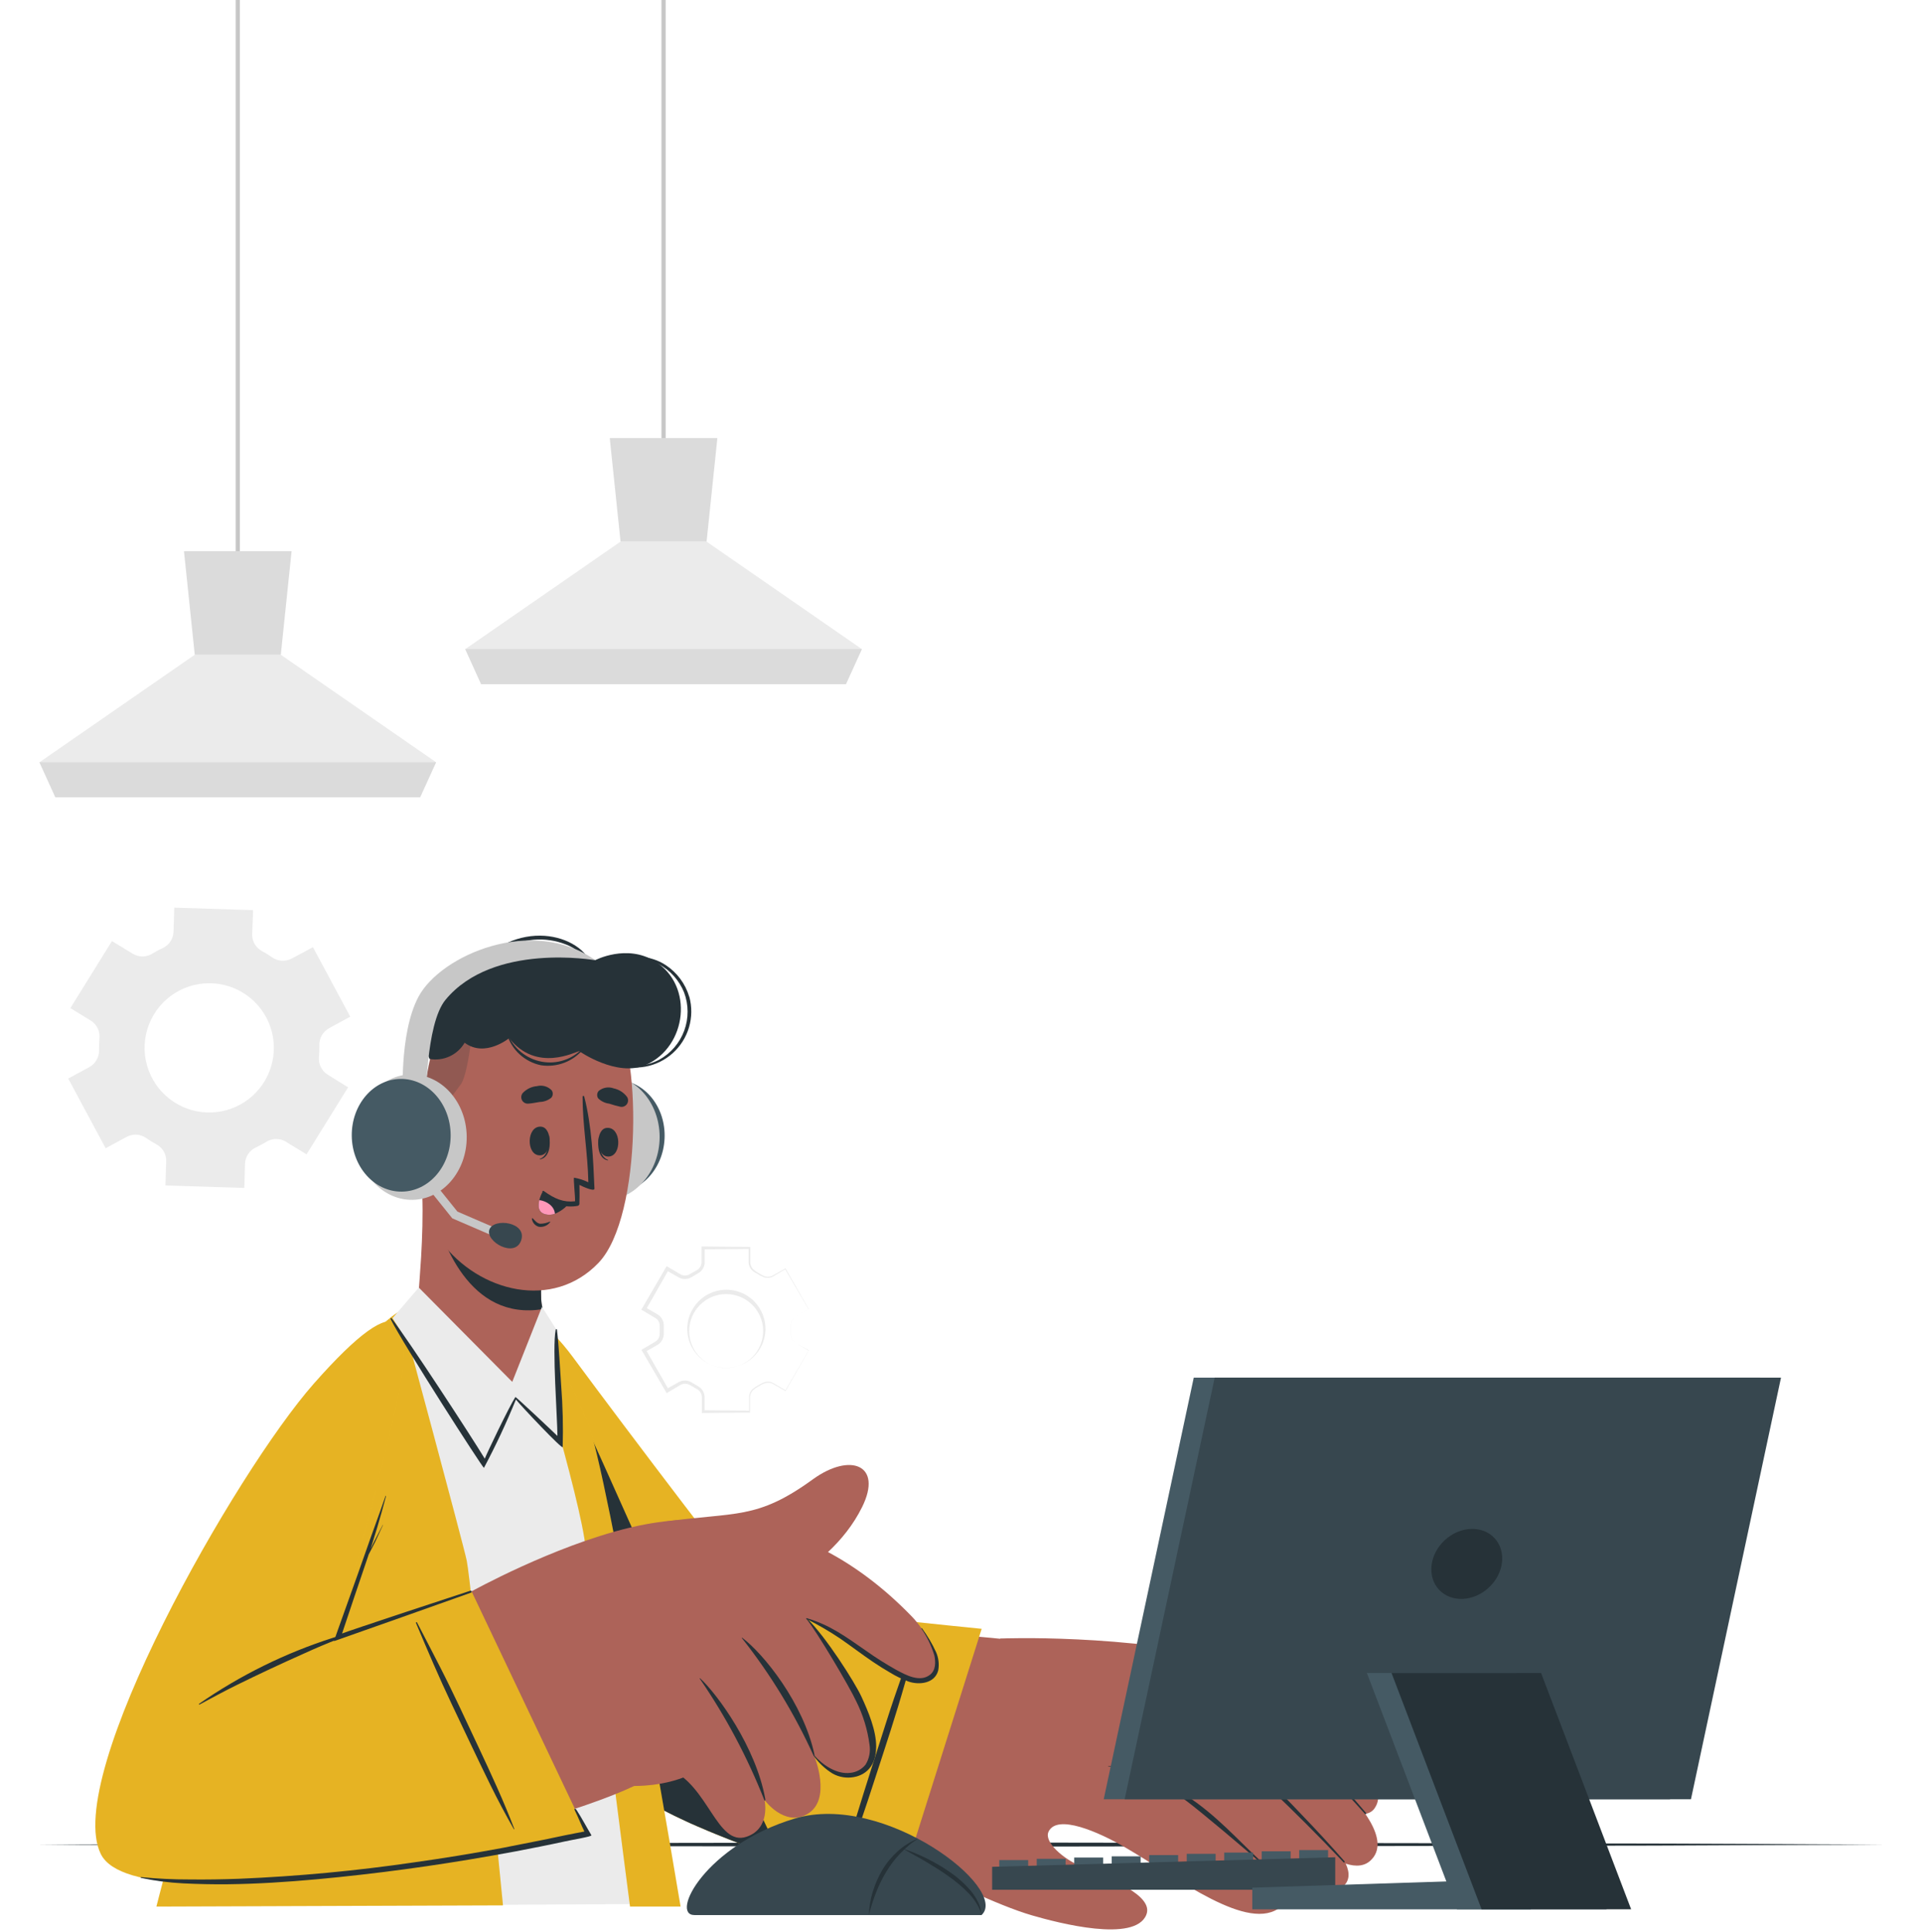 <svg width="373" height="375" viewBox="0 0 373 375" fill="none" xmlns="http://www.w3.org/2000/svg">
<path d="M46.554 0H45.736V110.826H46.554V0Z" fill="#C7C7C7"/>
<path d="M84.628 147.927L81.537 154.73H10.746L7.664 147.927L37.797 127.067H54.495L84.628 147.927Z" fill="#EBEBEB"/>
<path d="M56.588 106.967L54.495 127.067H37.797L35.703 106.967H56.588Z" fill="#DBDBDB"/>
<path d="M84.628 147.927L81.529 154.73H10.746L7.655 147.927H84.628Z" fill="#DBDBDB"/>
<path d="M129.185 0H128.368V88.879H129.185V0Z" fill="#C7C7C7"/>
<path d="M167.259 125.971L164.168 132.782H93.377L90.294 125.971L120.428 105.11H137.126L167.259 125.971Z" fill="#EBEBEB"/>
<path d="M139.219 85.019L137.126 105.11H120.428L118.334 85.019H139.219Z" fill="#DBDBDB"/>
<path d="M167.259 125.979L164.16 132.782H93.378L90.287 125.979H167.259Z" fill="#DBDBDB"/>
<path d="M21.728 182.631L13.657 195.641L17.664 198.094C18.226 198.459 18.675 198.973 18.964 199.577C19.253 200.182 19.369 200.854 19.3 201.521C19.234 202.263 19.209 203.008 19.226 203.753C19.249 204.431 19.084 205.102 18.749 205.693C18.414 206.283 17.923 206.769 17.329 207.097L13.24 209.313L20.502 222.839L24.59 220.623C25.172 220.311 25.828 220.165 26.488 220.201C27.147 220.237 27.783 220.453 28.327 220.827C28.995 221.293 29.689 221.722 30.404 222.111C30.986 222.431 31.466 222.906 31.793 223.484C32.119 224.062 32.278 224.719 32.252 225.382L32.105 230.067L47.413 230.542L47.552 225.84C47.574 225.175 47.779 224.53 48.146 223.976C48.513 223.421 49.026 222.979 49.629 222.7C49.989 222.528 50.34 222.348 50.692 222.16C51.044 221.972 51.387 221.776 51.722 221.571C52.287 221.224 52.937 221.04 53.599 221.04C54.262 221.04 54.911 221.224 55.476 221.571L59.491 224.024L67.554 211.014L63.539 208.52C62.976 208.156 62.526 207.643 62.237 207.038C61.949 206.433 61.833 205.76 61.903 205.094C61.969 204.355 61.993 203.612 61.977 202.87C61.955 202.191 62.121 201.519 62.457 200.929C62.794 200.338 63.287 199.853 63.882 199.525L67.971 197.309L60.734 183.817L56.596 186.033C55.996 186.347 55.32 186.488 54.644 186.44C53.969 186.393 53.319 186.158 52.769 185.763C52.156 185.338 51.518 184.945 50.872 184.594C50.276 184.283 49.779 183.812 49.437 183.234C49.094 182.656 48.92 181.994 48.934 181.323L49.122 176.629L33.822 176.146L33.675 180.848C33.648 181.52 33.434 182.17 33.059 182.728C32.684 183.285 32.161 183.727 31.549 184.005C31.206 184.16 30.87 184.332 30.535 184.512C30.2 184.692 29.873 184.88 29.554 185.076C28.98 185.429 28.319 185.616 27.645 185.616C26.97 185.616 26.309 185.429 25.735 185.076L21.728 182.631ZM33.291 193.163C35.42 191.636 37.975 190.813 40.596 190.812C43.217 190.81 45.772 191.629 47.903 193.155C50.035 194.68 51.635 196.834 52.479 199.316C53.323 201.797 53.368 204.48 52.609 206.988C51.85 209.497 50.325 211.705 48.247 213.302C46.169 214.899 43.643 215.805 41.023 215.892C38.404 215.98 35.823 215.245 33.643 213.791C31.462 212.337 29.792 210.236 28.867 207.784C27.892 205.2 27.797 202.366 28.597 199.723C29.397 197.079 31.047 194.773 33.291 193.163Z" fill="#EBEBEB"/>
<path d="M154.544 260.74C154.223 260.553 153.957 260.285 153.771 259.964C153.585 259.643 153.485 259.28 153.48 258.909C153.48 258.541 153.48 258.181 153.48 257.813C153.441 257.444 153.463 257.071 153.546 256.709C153.636 256.347 153.823 256.017 154.086 255.752C154.363 255.509 154.671 255.303 155.001 255.139L156.907 254.027V254.068L152.36 246.283H152.466L149.964 247.755C149.504 247.985 148.978 248.048 148.476 247.935C148.003 247.787 147.554 247.573 147.143 247.297L146.522 246.945C146.292 246.826 146.085 246.668 145.908 246.479C145.546 246.102 145.326 245.611 145.287 245.089V242.186L145.475 242.374L136.48 242.456L136.758 242.186V245.097C136.732 245.515 136.6 245.919 136.374 246.271C136.147 246.623 135.835 246.912 135.466 247.109L134.853 247.477L134.239 247.837C134.002 247.985 133.743 248.096 133.471 248.164C132.92 248.285 132.344 248.219 131.835 247.976L129.3 246.528L129.791 246.397L125.318 254.223L125.171 253.675L127.706 255.131C128.062 255.376 128.352 255.706 128.548 256.092C128.743 256.477 128.839 256.906 128.826 257.339V258.058V258.77C128.831 259.046 128.792 259.322 128.712 259.587C128.541 260.139 128.186 260.616 127.706 260.937L125.171 262.392L125.31 261.877L129.775 269.703L129.317 269.58L131.86 268.149C132.37 267.91 132.946 267.849 133.495 267.977C133.758 268.046 134.009 268.153 134.239 268.296L134.861 268.664L135.474 269.024C135.712 269.155 135.927 269.323 136.112 269.523C136.48 269.925 136.7 270.442 136.733 270.986V273.906L136.513 273.685L145.508 273.775L145.377 273.906V271.003C145.416 270.494 145.629 270.014 145.982 269.645C146.353 269.32 146.765 269.045 147.208 268.828C147.617 268.56 148.06 268.348 148.525 268.198C149.013 268.081 149.526 268.142 149.972 268.37L152.483 269.825H152.426L156.956 262.032L154.544 260.74ZM154.544 260.74L156.939 262.114L152.466 269.932V269.972L149.948 268.541C149.521 268.334 149.035 268.282 148.574 268.394C148.102 268.537 147.655 268.752 147.249 269.032C146.823 269.248 146.429 269.523 146.08 269.85C145.763 270.193 145.575 270.635 145.549 271.101V273.996V274.127H145.418L136.423 274.216H136.21V273.938V271.052C136.176 270.626 135.997 270.225 135.703 269.915C135.554 269.762 135.383 269.633 135.196 269.531L134.558 269.171L133.92 268.811C133.741 268.703 133.545 268.626 133.34 268.582C132.929 268.49 132.499 268.542 132.121 268.73L129.668 270.193L129.382 270.365L129.21 270.071L124.672 262.286L124.484 261.959L124.811 261.771L127.264 260.323C127.59 260.099 127.83 259.77 127.943 259.391C127.999 259.2 128.026 259.001 128.025 258.802V258.066V257.33C128.026 257.131 127.999 256.933 127.943 256.742C127.828 256.365 127.585 256.041 127.256 255.826L124.803 254.37L124.451 254.174L124.656 253.831L129.186 246.046L129.374 245.727L129.685 245.907L132.138 247.354C132.503 247.534 132.918 247.583 133.315 247.493C133.516 247.451 133.707 247.374 133.88 247.264L134.517 246.904L135.163 246.545C135.345 246.448 135.511 246.324 135.654 246.177C135.943 245.875 136.117 245.481 136.145 245.065V242.194V241.908H136.415L145.41 241.99H145.614V242.178V245.065C145.644 245.515 145.826 245.941 146.129 246.275C146.473 246.6 146.861 246.876 147.282 247.092C147.667 247.367 148.092 247.583 148.541 247.73C148.989 247.836 149.459 247.787 149.874 247.591L152.401 246.177L152.466 246.136V246.201L156.939 254.027L155.026 255.123C154.697 255.282 154.392 255.485 154.118 255.728C153.856 255.983 153.67 256.306 153.579 256.66C153.492 257.018 153.468 257.389 153.505 257.756C153.505 258.124 153.505 258.492 153.505 258.851C153.497 259.23 153.588 259.604 153.77 259.935C153.953 260.267 154.219 260.545 154.544 260.74Z" fill="#EBEBEB"/>
<path d="M140.936 265.475C139.684 265.47 138.452 265.154 137.351 264.558C136.25 263.961 135.314 263.1 134.626 262.054C133.938 261.007 133.52 259.806 133.409 258.558C133.298 257.311 133.498 256.055 133.99 254.904C134.483 253.752 135.252 252.74 136.231 251.958C137.209 251.176 138.366 250.649 139.598 250.423C140.83 250.196 142.099 250.279 143.291 250.662C144.483 251.046 145.562 251.718 146.432 252.62C147.838 254.09 148.602 256.057 148.558 258.091C148.492 260.061 147.664 261.93 146.249 263.302C144.834 264.675 142.941 265.445 140.969 265.45L140.936 265.475ZM140.936 265.475C141.894 265.474 142.842 265.282 143.724 264.909C144.606 264.537 145.404 263.992 146.073 263.306C146.741 262.62 147.265 261.808 147.615 260.916C147.964 260.025 148.132 259.072 148.108 258.115C148.053 256.247 147.272 254.475 145.932 253.172C144.592 251.87 142.797 251.141 140.928 251.14C139.024 251.14 137.198 251.896 135.852 253.243C134.505 254.589 133.749 256.416 133.749 258.32C133.749 260.224 134.505 262.05 135.852 263.396C137.198 264.743 139.024 265.499 140.928 265.499L140.936 265.475Z" fill="#EBEBEB"/>
<path d="M7.222 357.968L52.041 357.772L96.861 357.698L186.5 357.567L276.139 357.698L320.959 357.772L365.778 357.968L320.959 358.172L276.139 358.246L186.5 358.377L96.861 358.246L52.041 358.172L7.222 357.968Z" fill="#263238"/>
<path d="M94.481 269.232C101.677 300.543 116.56 338.077 122.913 344.169C130.952 351.872 184.128 366.002 186.778 366.288C193.32 366.951 206.51 319.678 199.51 318.656C188.879 317.118 150.152 315.017 147.838 312.637C145.523 310.258 129.087 289.536 112.291 266.256C100.696 250.171 90.008 249.803 94.481 269.232Z" fill="#AD6359"/>
<path d="M181.512 363.737C182.289 364.129 193.402 369.723 200.27 371.71C205.398 373.198 220.264 377.082 222.464 371.595C223.968 367.866 215.488 364.555 209.552 362.077C206.42 360.769 202.56 357.498 203.484 355.486C205.12 351.97 213.158 355.486 218.457 358.577C228.703 364.53 242.351 375.25 248.606 370.025C250.97 368.063 248.222 364.481 244.207 360.973C250.749 365.062 257.683 368.414 260.39 366.337C261.952 365.152 262.025 363.524 261.158 361.676C263.17 362.33 264.944 362.2 266.187 360.858C268.305 358.634 267.275 355.363 264.953 352.003C265.351 351.961 265.734 351.826 266.07 351.606C266.406 351.387 266.684 351.092 266.882 350.743C271.372 343.899 248.892 324.249 241.132 322.409C218.277 316.971 194.187 317.985 194.187 317.985C185.208 325.189 181.487 363.721 181.512 363.737Z" fill="#AD6359"/>
<path d="M215.121 342.697C220.563 343.547 225.761 345.545 230.371 348.56C236.169 352.387 240.012 356.868 244.869 361.374C244.889 361.399 244.899 361.43 244.897 361.462C244.896 361.494 244.884 361.525 244.863 361.549C244.842 361.573 244.813 361.589 244.781 361.594C244.75 361.6 244.717 361.594 244.69 361.578C242.375 359.436 232.775 351.373 230.298 349.541C225.816 346.169 220.626 343.859 215.121 342.787C215.047 342.778 215.063 342.68 215.121 342.697Z" fill="#263238"/>
<path d="M219.381 332.99C225.391 334.626 231.549 336.261 237.125 339.14C243.226 342.247 248.001 347.317 252.662 352.223C255.486 355.151 258.242 358.149 260.929 361.218C261.036 361.349 260.864 361.553 260.75 361.423C255.985 356.385 251.079 351.479 246.03 346.703C241.358 342.269 235.856 338.801 229.839 336.498C226.405 335.182 222.872 334.143 219.34 333.097C219.291 333.08 219.315 332.974 219.381 332.99Z" fill="#263238"/>
<path d="M225.8 324.51C231.639 325.712 236.733 326.735 241.901 329.858C248.745 334.004 255.353 340.979 257.667 343.457C260.226 346.188 262.696 349.001 265.116 351.855C265.214 351.97 265.018 352.149 264.912 352.035C259.365 345.778 253.418 339.886 247.11 334.397C244.142 331.739 240.783 329.555 237.15 327.92C233.467 326.475 229.667 325.347 225.792 324.551C225.792 324.551 225.751 324.502 225.8 324.51Z" fill="#263238"/>
<path d="M190.507 316.104L174.153 367.915C174.153 367.915 129.873 355.273 121.818 346.548C113.763 337.823 98.791 292.766 94.4 270.925C90.008 249.083 101.048 249.664 111.196 263.393C121.344 277.123 146.612 310.535 147.993 311.263C149.375 311.991 190.507 316.104 190.507 316.104Z" fill="#FFC727"/>
<path opacity="0.1" d="M190.507 316.104L174.153 367.915C174.153 367.915 129.873 355.273 121.818 346.548C113.763 337.823 98.791 292.766 94.4 270.925C90.008 249.083 101.048 249.664 111.196 263.393C121.344 277.123 146.612 310.535 147.993 311.263C149.375 311.991 190.507 316.104 190.507 316.104Z" fill="black"/>
<path d="M169.9 344.896C171.888 338.788 173.915 332.696 175.665 326.514C176.663 323.006 177.677 319.49 178.642 315.973C178.683 315.834 178.462 315.761 178.413 315.892C176.181 321.943 173.956 328.018 172.002 334.168C170.048 340.317 168.061 346.434 166.196 352.542C165.141 356.042 164.185 359.558 163.342 363.115C163.342 363.181 163.44 363.222 163.465 363.156C165.902 357.179 167.905 351.046 169.9 344.896Z" fill="#263238"/>
<path d="M151.821 360.793L149.858 360.106C146.17 358.79 142.408 357.375 138.868 355.927C138.41 355.748 137.96 355.56 137.518 355.371C136.807 355.077 136.096 354.775 135.409 354.472L134.378 354.022L134.01 353.859L132.947 353.368C131.541 352.722 130.208 352.076 128.965 351.422L128.147 350.964C126.204 349.964 124.373 348.761 122.685 347.374C122.53 347.235 122.374 347.096 122.235 346.957C122.096 346.818 121.949 346.679 121.826 346.548C113.731 337.823 98.799 292.766 94.408 270.925L94.261 270.173V270.009C93.966 268.374 93.705 266.297 93.492 264.072C92.879 253.205 98.022 251.43 104.376 256.206C120.215 290.199 144.477 346.368 151.821 360.793Z" fill="#263238"/>
<path d="M128.85 369.494L32.358 370.001C32.44 367.924 46.178 307.166 57.103 284.744C71.11 255.993 78.364 253.671 82.64 252.133C88.16 250.155 97.989 251.136 100.32 252.24C102.969 253.475 111.392 268.177 114.409 278.963C120.444 300.657 130.208 368.169 128.85 369.494Z" fill="#EBEBEB"/>
<path d="M77.693 254.407C77.693 254.407 89.959 299.831 90.572 302.849C91.496 307.232 97.613 369.772 97.613 369.772L30.355 370.001C30.355 370.001 45.033 312.105 55.958 286.756C67.88 258.953 77.693 254.407 77.693 254.407Z" fill="#FFC727"/>
<g opacity="0.1">
<path d="M77.693 254.407C77.693 254.407 89.959 299.831 90.572 302.849C91.496 307.232 97.613 369.772 97.613 369.772L30.355 370.001C30.355 370.001 45.033 312.105 55.958 286.756C67.88 258.953 77.693 254.407 77.693 254.407Z" fill="black"/>
</g>
<path d="M101.203 252.943C101.563 254.39 112.872 291.294 113.657 300.494C114.532 310.699 122.268 370.001 122.268 370.001H132.08C132.08 370.001 117.877 284.802 113.976 275.798C105.995 257.424 101.203 252.943 101.203 252.943Z" fill="#FFC727"/>
<path opacity="0.1" d="M101.203 252.943C101.563 254.39 112.872 291.294 113.657 300.494C114.532 310.699 122.268 370.001 122.268 370.001H132.08C132.08 370.001 117.877 284.802 113.976 275.798C105.995 257.424 101.203 252.943 101.203 252.943Z" fill="black"/>
<path d="M64.994 265.029C48.836 282.34 9.552 348.02 22.014 360C34.477 371.98 103.664 355.854 123.094 346.589C128.875 343.842 106.911 307.796 100.115 306.954C94.457 306.259 65.542 319.481 64.7 317.822C63.759 315.941 68.355 302.064 75.33 276.935C83.336 247.971 72.141 257.375 64.994 265.029Z" fill="#AD6359"/>
<path d="M128.834 295.326C142.883 293.363 146.824 295.023 157.773 287.075C164.977 281.858 171.405 284.221 167.292 292.505C160.57 306.063 142.972 312.392 136.218 312.833L128.834 295.326Z" fill="#AD6359"/>
<path d="M91.513 308.835C91.513 308.835 107.303 300.069 122.071 296.503C132.276 294.05 155.091 291.147 176.924 313.676C182.1 319.015 185.69 330.3 174.07 324.649C165.811 320.634 161.804 315.597 156.563 314.134C156.563 314.134 159.425 329.024 153.873 334.004C149.02 338.356 143.863 342.357 138.442 345.976C137.551 345.137 136.715 344.241 135.94 343.294C135.94 343.294 130.314 347.456 119.732 346.442L91.513 308.835Z" fill="#AD6359"/>
<path d="M132.195 295.751C137.101 298.294 147.331 303.863 154.134 311.337C161.698 319.645 174.021 337.668 167.831 343.228C163.301 347.276 158.018 340.775 158.018 340.775C158.018 340.775 161.543 349.304 156.645 352.06C152.188 354.578 148.377 349.329 148.377 349.329C148.377 349.329 149.629 354.865 144.861 356.459C139.137 358.373 137.453 346.45 129.97 343.375C128.261 342.64 132.195 295.751 132.195 295.751Z" fill="#AD6359"/>
<path d="M144.035 317.83C148.23 320.978 155.933 330.57 158.059 340.505C158.108 340.734 157.969 340.89 157.879 340.693C154.185 332.562 149.517 324.909 143.978 317.903C143.913 317.83 143.978 317.83 144.035 317.83Z" fill="#263238"/>
<path d="M135.875 325.704C139.219 328.795 146.718 339.033 148.525 349.181C148.566 349.41 148.41 349.557 148.337 349.353C145.062 341.044 140.857 333.132 135.801 325.77C135.752 325.721 135.801 325.663 135.875 325.704Z" fill="#263238"/>
<path d="M156.563 314.035C161.142 315.385 164.119 317.633 168.011 320.316C169.906 321.669 171.874 322.917 173.907 324.052C175.771 325.058 178.527 326.579 180.506 325.001C181.618 324.126 181.602 322.548 181.324 321.264C180.765 319.406 179.915 317.648 178.805 316.055C178.805 315.99 178.862 315.916 178.911 315.973C179.982 317.424 180.903 318.981 181.659 320.618C182.154 321.74 182.299 322.986 182.076 324.192C181.397 326.71 178.421 327.045 176.352 326.35C175.098 325.89 173.893 325.306 172.754 324.609C171.642 323.971 170.562 323.284 169.483 322.564C167.308 321.092 165.223 319.498 163.064 318.001C160.967 316.593 158.782 315.321 156.522 314.191C156.505 314.183 156.491 314.169 156.483 314.151C156.475 314.134 156.473 314.115 156.478 314.096C156.483 314.078 156.494 314.062 156.51 314.05C156.525 314.039 156.544 314.034 156.563 314.035Z" fill="#263238"/>
<path d="M166.155 330.144C164.969 327.536 158.55 316.66 156.473 314.142C156.465 314.129 156.462 314.114 156.464 314.1C156.466 314.085 156.472 314.072 156.483 314.061C156.493 314.051 156.507 314.044 156.521 314.042C156.536 314.041 156.55 314.044 156.563 314.052C160.136 317.437 165.869 326.424 167.193 329.302C168.518 332.181 170.039 335.787 170.039 338.951C170.039 343.735 166.866 344.675 165.697 344.88C164.298 345.133 162.853 344.897 161.608 344.209C160.152 343.319 158.893 342.139 157.912 340.742C157.863 340.677 157.953 340.587 158.01 340.652C159.646 342.541 162.426 344.397 165.018 344.054C165.593 344 166.151 343.831 166.66 343.557C167.168 343.283 167.617 342.91 167.978 342.459C168.687 341.309 168.96 339.942 168.747 338.608C168.365 335.661 167.488 332.8 166.155 330.144Z" fill="#263238"/>
<path d="M91.513 308.835L113.657 355.445C113.657 355.445 27.043 374.89 19.569 359.812C12.095 344.733 45.737 285.726 60.889 268.537C78.462 248.617 80.703 255.396 76.835 273.051C72.746 291.531 64.953 318.255 64.953 318.255L91.513 308.835Z" fill="#FFC727"/>
<path opacity="0.1" d="M91.513 308.835L113.657 355.445C113.657 355.445 27.043 374.89 19.569 359.812C12.095 344.733 45.737 285.726 60.889 268.537C78.462 248.617 80.703 255.396 76.835 273.051C72.746 291.531 64.953 318.255 64.953 318.255L91.513 308.835Z" fill="black"/>
<path d="M38.63 330.66C46.62 325.111 55.392 320.787 64.659 317.83C67.284 317.012 69.933 316.235 72.582 315.475C72.664 315.475 72.697 315.581 72.582 315.605C67.962 317.101 63.432 318.865 59.016 320.888C54.606 322.85 50.245 324.892 45.933 327.013C43.48 328.215 41.092 329.531 38.688 330.815C38.672 330.812 38.657 330.804 38.644 330.793C38.632 330.782 38.622 330.769 38.616 330.753C38.611 330.738 38.609 330.721 38.611 330.705C38.614 330.688 38.62 330.673 38.63 330.66Z" fill="#263238"/>
<path d="M91.284 308.712C90.85 308.826 67.161 316.652 66.384 317.012C66.482 316.652 70.734 304.059 71.372 302.211C71.43 302.031 71.487 301.843 71.552 301.663C71.977 300.845 72.419 300.028 72.82 299.21C73.327 298.139 73.834 297.051 74.332 295.939H74.283L72.648 299.104C72.394 299.586 72.157 300.085 71.92 300.584C72.337 299.284 72.738 297.975 73.139 296.659C73.776 294.573 74.349 292.464 74.913 290.354C74.913 290.28 74.831 290.264 74.807 290.354C73.547 294.026 72.174 297.656 70.906 301.328C69.639 304.999 64.765 318.5 64.806 318.5C64.847 318.5 90.891 309.293 91.398 309.088C91.423 309.081 91.446 309.068 91.466 309.052C91.486 309.035 91.502 309.015 91.515 308.993C91.527 308.97 91.534 308.945 91.537 308.919C91.539 308.893 91.537 308.867 91.529 308.843C91.522 308.818 91.509 308.795 91.493 308.775C91.477 308.755 91.456 308.739 91.434 308.727C91.411 308.714 91.386 308.707 91.36 308.704C91.335 308.702 91.309 308.704 91.284 308.712Z" fill="#263238"/>
<path d="M92.878 339.091C90.425 333.898 88.046 328.673 85.421 323.554C83.924 320.651 82.444 317.74 80.923 314.853C80.866 314.747 80.67 314.853 80.719 314.943C82.959 320.258 85.216 325.574 87.702 330.799C90.188 336.024 92.609 341.184 95.135 346.336C96.575 349.263 98.104 352.144 99.723 354.979C99.723 355.036 99.853 354.979 99.829 354.979C97.768 349.566 95.34 344.34 92.878 339.091Z" fill="#263238"/>
<path d="M114.777 356.165C113.91 354.725 112.814 352.665 111.89 351.258C111.645 350.89 111.359 350.964 111.555 351.348C112.217 352.657 112.765 354.12 113.411 355.437C112.201 355.682 110.958 355.895 109.764 356.148C108.358 356.443 106.959 356.745 105.553 357.031C102.794 357.577 100.036 358.122 97.278 358.667C91.684 359.708 86.069 360.624 80.432 361.414C69.14 363.068 57.769 364.135 46.366 364.612C43.177 364.726 39.979 364.783 36.79 364.743C33.645 364.751 30.5 364.598 27.37 364.285C27.28 364.285 27.264 364.424 27.37 364.44C30.064 365.009 32.798 365.365 35.547 365.503C38.434 365.642 41.329 365.708 44.223 365.675C49.947 365.609 55.729 365.233 61.461 364.71C72.828 363.663 84.161 362.126 95.397 360.139C98.548 359.594 101.691 359.002 104.825 358.364C106.412 358.045 107.99 357.726 109.568 357.375C111.146 357.023 114.924 356.41 114.777 356.165Z" fill="#263238"/>
<path d="M101.219 269.894C95.495 271.473 85.249 263.009 81.062 255.993C80.776 255.511 81.341 250.31 81.725 243.956C81.946 240.105 82.093 235.779 81.946 231.87C81.946 231.052 106.829 236.956 106.829 236.956C106.829 236.956 104.703 245.281 104.997 252.133C105.023 252.684 105.1 253.232 105.226 253.769C105.249 253.855 105.265 253.942 105.275 254.031C105.889 257.064 106.755 268.365 101.219 269.894Z" fill="#AD6359"/>
<path d="M83.467 231.968C84.857 238.576 89.583 254.48 102.749 254.292C103.593 254.284 104.435 254.207 105.267 254.063C105.278 253.974 105.278 253.883 105.267 253.793C105.146 253.255 105.067 252.709 105.03 252.158C104.744 245.297 106.862 236.965 106.862 236.965C106.862 236.965 88.856 232.713 83.467 231.968Z" fill="#263238"/>
<path d="M109.797 220.07C109.519 226.105 113.591 231.192 118.89 231.437C124.189 231.682 128.703 226.972 128.973 220.937C129.243 214.902 125.17 209.816 119.88 209.579C114.589 209.342 110.067 214.036 109.797 220.07Z" fill="#455A64"/>
<path d="M128 221.271C128.304 214.557 123.774 208.899 117.882 208.633C111.989 208.366 106.967 213.592 106.663 220.305C106.359 227.019 110.89 232.677 116.782 232.943C122.674 233.21 127.697 227.984 128 221.271Z" fill="#C7C7C7"/>
<path d="M85.192 200.56C80.907 208.639 80.637 234.324 85.674 241.045C92.977 250.776 107.328 254.35 116.176 245.052C124.786 236.008 124.541 202.53 118.694 196.177C110.1 186.797 91.521 188.629 85.192 200.56Z" fill="#AD6359"/>
<path d="M106.551 220.414C106.551 220.348 106.412 220.504 106.42 220.577C106.51 222.303 106.33 224.298 104.785 224.903C104.736 224.903 104.744 225.01 104.785 225.001C106.698 224.691 106.911 222.041 106.551 220.414Z" fill="#263238"/>
<path d="M104.964 218.648C102.176 218.5 102.086 224.085 104.662 224.216C107.238 224.347 107.303 218.77 104.964 218.648Z" fill="#263238"/>
<path d="M116.233 220.626C116.233 220.561 116.364 220.716 116.364 220.782C116.282 222.515 116.478 224.511 117.999 225.108C118.048 225.108 117.999 225.214 117.999 225.206C116.11 224.903 115.873 222.254 116.233 220.626Z" fill="#263238"/>
<path d="M117.811 218.885C120.591 218.713 120.722 224.298 118.138 224.453C115.554 224.609 115.472 218.983 117.811 218.885Z" fill="#263238"/>
<path d="M102.462 214.183C103.28 214.142 103.959 213.97 104.735 213.856C105.555 213.84 106.346 213.552 106.984 213.038C107.155 212.841 107.256 212.593 107.271 212.332C107.286 212.072 107.214 211.814 107.066 211.599C106.708 211.223 106.257 210.948 105.758 210.805C105.26 210.661 104.731 210.653 104.228 210.781C103.163 210.866 102.168 211.347 101.44 212.13C101.288 212.318 101.192 212.546 101.166 212.786C101.139 213.026 101.182 213.269 101.29 213.486C101.398 213.702 101.566 213.883 101.774 214.007C101.982 214.13 102.221 214.191 102.462 214.183Z" fill="#263238"/>
<path d="M120.436 214.796C119.689 214.632 118.952 214.427 118.228 214.183C117.423 214.086 116.673 213.727 116.094 213.161C115.947 212.945 115.876 212.686 115.892 212.426C115.909 212.165 116.011 211.917 116.183 211.721C116.583 211.386 117.065 211.164 117.58 211.076C118.094 210.988 118.623 211.039 119.111 211.223C120.157 211.442 121.083 212.043 121.711 212.907C121.834 213.113 121.895 213.348 121.888 213.587C121.882 213.826 121.807 214.059 121.673 214.257C121.539 214.455 121.352 214.611 121.133 214.706C120.914 214.802 120.672 214.833 120.436 214.796Z" fill="#263238"/>
<path d="M103.394 236.45C103.803 236.859 104.212 237.423 104.834 237.488C105.477 237.482 106.112 237.343 106.698 237.079C106.71 237.077 106.722 237.078 106.733 237.082C106.745 237.086 106.755 237.093 106.762 237.102C106.77 237.111 106.775 237.122 106.776 237.134C106.778 237.146 106.776 237.158 106.772 237.169C106.521 237.507 106.183 237.77 105.794 237.93C105.405 238.09 104.98 238.141 104.564 238.077C104.212 237.979 103.898 237.779 103.659 237.502C103.42 237.226 103.269 236.885 103.223 236.523C103.198 236.425 103.329 236.384 103.394 236.45Z" fill="#263238"/>
<path d="M105.299 231.298C105.726 231.989 106.292 232.584 106.961 233.046C107.629 233.508 108.386 233.826 109.184 233.98C109.879 234.128 110.593 234.175 111.302 234.119C111.439 234.114 111.575 234.1 111.71 234.078L112.087 234.021C112.179 234.006 112.264 233.961 112.329 233.893C112.394 233.825 112.435 233.738 112.446 233.645C112.45 233.585 112.45 233.525 112.446 233.465V233.31C112.504 231.977 112.446 229.949 112.446 229.949C112.929 230.202 115.398 231.363 115.366 230.668C115.12 224.895 114.842 218.484 113.379 212.801C113.37 212.765 113.35 212.733 113.321 212.709C113.292 212.686 113.256 212.674 113.219 212.674C113.182 212.674 113.146 212.686 113.117 212.709C113.088 212.733 113.068 212.765 113.06 212.801C113.06 218.353 114.074 223.865 114.18 229.442C113.304 229.018 112.374 228.718 111.416 228.55C111.228 228.608 111.67 232.467 111.596 233.064C111.598 233.086 111.598 233.108 111.596 233.13C109.347 233.375 107.671 232.672 105.528 231.134C105.332 231.044 105.193 231.151 105.299 231.298Z" fill="#263238"/>
<path d="M110.525 233.424C109.782 234.365 108.807 235.098 107.696 235.55C107.083 235.777 106.414 235.808 105.782 235.64C104.409 235.247 104.392 234.004 104.662 232.9C104.813 232.332 105.03 231.783 105.308 231.265C106.773 232.522 108.601 233.278 110.525 233.424Z" fill="#263238"/>
<path d="M107.696 235.55C107.083 235.777 106.414 235.808 105.782 235.64C104.409 235.247 104.392 234.005 104.662 232.901C106.142 233.081 107.59 234.111 107.696 235.55Z" fill="#FF98B9"/>
<path opacity="0.2" d="M81.978 218.697C83.662 218.427 87.702 212.727 89.411 210.462C91.12 208.197 92.11 196.054 92.265 193.29C89.266 194.986 86.811 197.498 85.183 200.535C83.27 204.166 82.166 211.304 81.978 218.697Z" fill="#263238"/>
<path d="M113.158 203.348C112.159 204.443 110.898 205.265 109.492 205.736C108.087 206.207 106.585 206.311 105.128 206.038C103.641 205.765 102.249 205.115 101.084 204.152C99.919 203.189 99.02 201.944 98.472 200.535C98.472 200.445 98.308 200.494 98.341 200.576C98.783 202.111 99.636 203.495 100.807 204.58C101.979 205.666 103.425 206.41 104.989 206.733C106.543 206.968 108.131 206.789 109.594 206.215C111.057 205.641 112.342 204.692 113.321 203.463C113.327 203.442 113.326 203.419 113.319 203.399C113.311 203.378 113.298 203.361 113.28 203.348C113.262 203.336 113.241 203.329 113.219 203.329C113.197 203.329 113.176 203.336 113.158 203.348Z" fill="#263238"/>
<path d="M104.85 181.58C99.804 181.531 95.094 184.172 93.14 187.541C92.055 189.461 91.651 191.692 91.995 193.871C91.995 193.961 92.183 193.944 92.175 193.871C92.133 191.951 92.608 190.055 93.55 188.382C94.492 186.708 95.867 185.319 97.531 184.36C99.353 183.244 101.409 182.565 103.537 182.378C105.666 182.191 107.808 182.5 109.797 183.281C111.735 183.998 113.354 185.385 114.36 187.19C114.458 187.378 114.834 187.272 114.761 187.083C113.485 183.878 109.405 181.621 104.85 181.58Z" fill="#263238"/>
<path d="M133.757 193.429C133.009 190.916 131.399 188.748 129.21 187.304C126.176 185.293 122.668 185.464 119.201 185.71C119.182 185.71 119.163 185.717 119.149 185.731C119.135 185.745 119.127 185.764 119.127 185.783C119.127 185.803 119.135 185.821 119.149 185.835C119.163 185.849 119.182 185.857 119.201 185.857C122.161 185.661 125.179 185.628 127.844 187.108C130.063 188.309 131.797 190.242 132.751 192.579C133.658 194.975 133.67 197.618 132.784 200.022C131.897 202.426 130.172 204.429 127.926 205.662C126.616 206.339 125.182 206.741 123.711 206.843C122.24 206.946 120.764 206.747 119.373 206.259C119.258 206.218 119.177 206.374 119.283 206.423C121.162 207.163 123.21 207.366 125.198 207.009C127.187 206.652 129.036 205.748 130.54 204.4C132.044 203.051 133.143 201.311 133.714 199.373C134.285 197.436 134.305 195.378 133.773 193.429H133.757Z" fill="#263238"/>
<path d="M83.368 205.507C83.368 205.507 78.903 196.324 83.09 191.254C85.462 188.384 92.968 189.038 92.968 189.038C92.968 189.038 95.544 184.81 101.824 183.608C108.104 182.406 115.513 186.339 115.513 186.339C115.513 186.339 121.613 183.142 127.092 186.544C134.738 191.287 133.331 203.135 125.334 206.668C119.724 209.121 112.414 204.002 112.414 204.002C111.686 204.076 104.147 208.246 98.815 201.467C98.815 201.467 94.138 205.327 90.172 202.359C89.497 203.517 88.483 204.441 87.266 205.004C86.049 205.567 84.688 205.743 83.368 205.507Z" fill="#263238"/>
<path d="M86.582 221.804C86.582 221.804 82.338 212.809 78.339 214.15C74.341 215.491 76.557 227.937 80.564 230.276C81.058 230.611 81.615 230.843 82.201 230.958C82.788 231.072 83.391 231.067 83.975 230.943C84.56 230.818 85.113 230.577 85.602 230.233C86.09 229.889 86.504 229.45 86.819 228.943L86.582 221.804Z" fill="#AD6359"/>
<path d="M79.059 217.691C78.994 217.691 78.961 217.773 79.059 217.805C81.856 219.539 82.96 222.605 83.565 225.688C82.87 224.421 81.749 223.603 80.081 224.404C80.064 224.416 80.051 224.432 80.043 224.452C80.036 224.471 80.035 224.492 80.04 224.512C80.046 224.532 80.058 224.55 80.074 224.563C80.09 224.576 80.11 224.583 80.13 224.584C80.689 224.509 81.257 224.607 81.757 224.866C82.258 225.125 82.666 225.532 82.927 226.032C83.351 226.872 83.685 227.754 83.924 228.665C84.023 228.959 84.53 228.894 84.481 228.567C84.484 228.542 84.484 228.517 84.481 228.493C85.167 224.674 83.115 218.795 79.059 217.691Z" fill="#263238"/>
<path d="M95.83 239.917L87.776 236.441L81.299 228.378L82.542 227.373L88.773 235.133L96.468 238.453L95.83 239.917Z" fill="#C7C7C7"/>
<path d="M94.972 238.633C95.79 236.286 102.331 237.153 101.146 240.702C99.96 244.251 94.179 240.963 94.972 238.633Z" fill="#37474F"/>
<path d="M78.216 213.905C78.216 213.905 77.341 200.715 81.201 193.462C85.502 185.358 103.329 177.647 115.546 186.356C115.546 186.356 95.7 182.807 86.451 194.042C82.559 198.769 82.657 214.273 82.657 214.273L78.216 213.905Z" fill="#C7C7C7"/>
<path d="M80.016 232.848C85.914 232.79 90.641 227.295 90.574 220.575C90.507 213.855 85.672 208.455 79.774 208.514C73.876 208.573 69.149 214.068 69.216 220.788C69.283 227.507 74.118 232.907 80.016 232.848Z" fill="#C7C7C7"/>
<path d="M87.457 220.226C87.514 226.269 83.27 231.208 77.971 231.257C72.672 231.306 68.322 226.457 68.265 220.414C68.207 214.371 72.451 209.432 77.75 209.383C83.049 209.334 87.4 214.183 87.457 220.226Z" fill="#455A64"/>
<path d="M105.177 253.622L99.412 268.177L81.275 249.876L76.189 255.797C76.189 255.797 93.975 284.916 94.081 283.6L100.009 271.047L108.694 279.723L107.876 257.857L105.177 253.622Z" fill="#EBEBEB"/>
<path d="M108.906 268.889C108.652 265.283 108.505 261.644 108.088 258.054C108.088 257.931 107.876 257.874 107.843 258.054C107.14 261.545 108.178 275.324 108.178 278.636H108.137C107.777 278.26 100.091 271.007 100.017 271.121C98.733 273.116 94.375 282.25 94.081 283.084C91.268 278.456 79.362 260.229 76.009 255.854C75.993 255.826 75.966 255.805 75.934 255.797C75.903 255.788 75.869 255.793 75.841 255.809C75.813 255.825 75.792 255.852 75.784 255.884C75.775 255.915 75.78 255.949 75.796 255.977C78.249 260.883 93.704 284.932 93.917 284.867C96.211 280.555 98.283 276.128 100.124 271.604C101.424 273.182 109.176 281.375 109.2 280.836C109.313 276.851 109.215 272.863 108.906 268.889Z" fill="#263238"/>
<path d="M199.535 360.982H193.925V364.645H199.535V360.982Z" fill="#455A64"/>
<path d="M206.804 360.737H201.195V364.4H206.804V360.737Z" fill="#455A64"/>
<path d="M214.082 360.491H208.473V364.155H214.082V360.491Z" fill="#455A64"/>
<path d="M221.36 360.254H215.75V363.918H221.36V360.254Z" fill="#455A64"/>
<path d="M228.638 360.009H223.028V363.672H228.638V360.009Z" fill="#455A64"/>
<path d="M235.915 359.772H230.306V363.435H235.915V359.772Z" fill="#455A64"/>
<path d="M243.193 359.526H237.583V363.19H243.193V359.526Z" fill="#455A64"/>
<path d="M250.471 359.281H244.861V362.944H250.471V359.281Z" fill="#455A64"/>
<path d="M257.74 359.044H252.131V362.707H257.74V359.044Z" fill="#455A64"/>
<path d="M259.123 366.747H192.543V362.29L259.123 360.434V366.747Z" fill="#37474F"/>
<path d="M324.099 349.174H214.197L231.672 267.352H341.574L324.099 349.174Z" fill="#455A64"/>
<path d="M328.163 349.174H218.261L235.736 267.352H345.638L328.163 349.174Z" fill="#37474F"/>
<path d="M288.916 308.117C291.898 305.362 292.407 301.063 290.053 298.516C287.699 295.968 283.373 296.137 280.391 298.892C277.409 301.648 276.9 305.947 279.254 308.494C281.608 311.041 285.934 310.873 288.916 308.117Z" fill="#263238"/>
<path d="M297.081 370.541H243.03V366.338L297.081 364.596V370.541Z" fill="#455A64"/>
<path d="M311.776 370.533H282.754L265.271 324.683H294.293L311.776 370.533Z" fill="#455A64"/>
<path d="M316.552 370.533H287.53L270.056 324.683H299.077L316.552 370.533Z" fill="#263238"/>
<path d="M190.491 371.653H134.763C130.012 371.653 136.889 358.112 154.249 352.919C171.609 347.727 195.969 366.575 190.491 371.653Z" fill="#37474F"/>
<path d="M168.625 371.653C168.669 370.11 168.925 368.58 169.385 367.107C169.834 365.621 170.463 364.196 171.258 362.863C172.057 361.523 173.055 360.313 174.218 359.273C175.367 358.229 176.694 357.399 178.135 356.82C177.538 357.31 176.859 357.637 176.311 358.185L175.493 358.913L174.676 359.731C173.642 360.809 172.737 362.002 171.977 363.288C171.206 364.574 170.544 365.922 169.998 367.319C169.443 368.731 168.985 370.179 168.625 371.653Z" fill="#263238"/>
<path d="M175.224 358.766C178.534 359.861 181.666 361.434 184.521 363.435C185.964 364.432 187.27 365.614 188.405 366.951C188.963 367.635 189.443 368.378 189.836 369.167C190.225 369.956 190.448 370.816 190.491 371.694C190.295 370.862 189.955 370.07 189.485 369.356C189.04 368.639 188.519 367.973 187.931 367.368C186.74 366.161 185.439 365.066 184.047 364.098C182.665 363.1 181.201 362.209 179.737 361.325C179.002 360.884 178.249 360.459 177.497 360.05C176.745 359.641 175.984 359.183 175.224 358.766Z" fill="#263238"/>
</svg>
